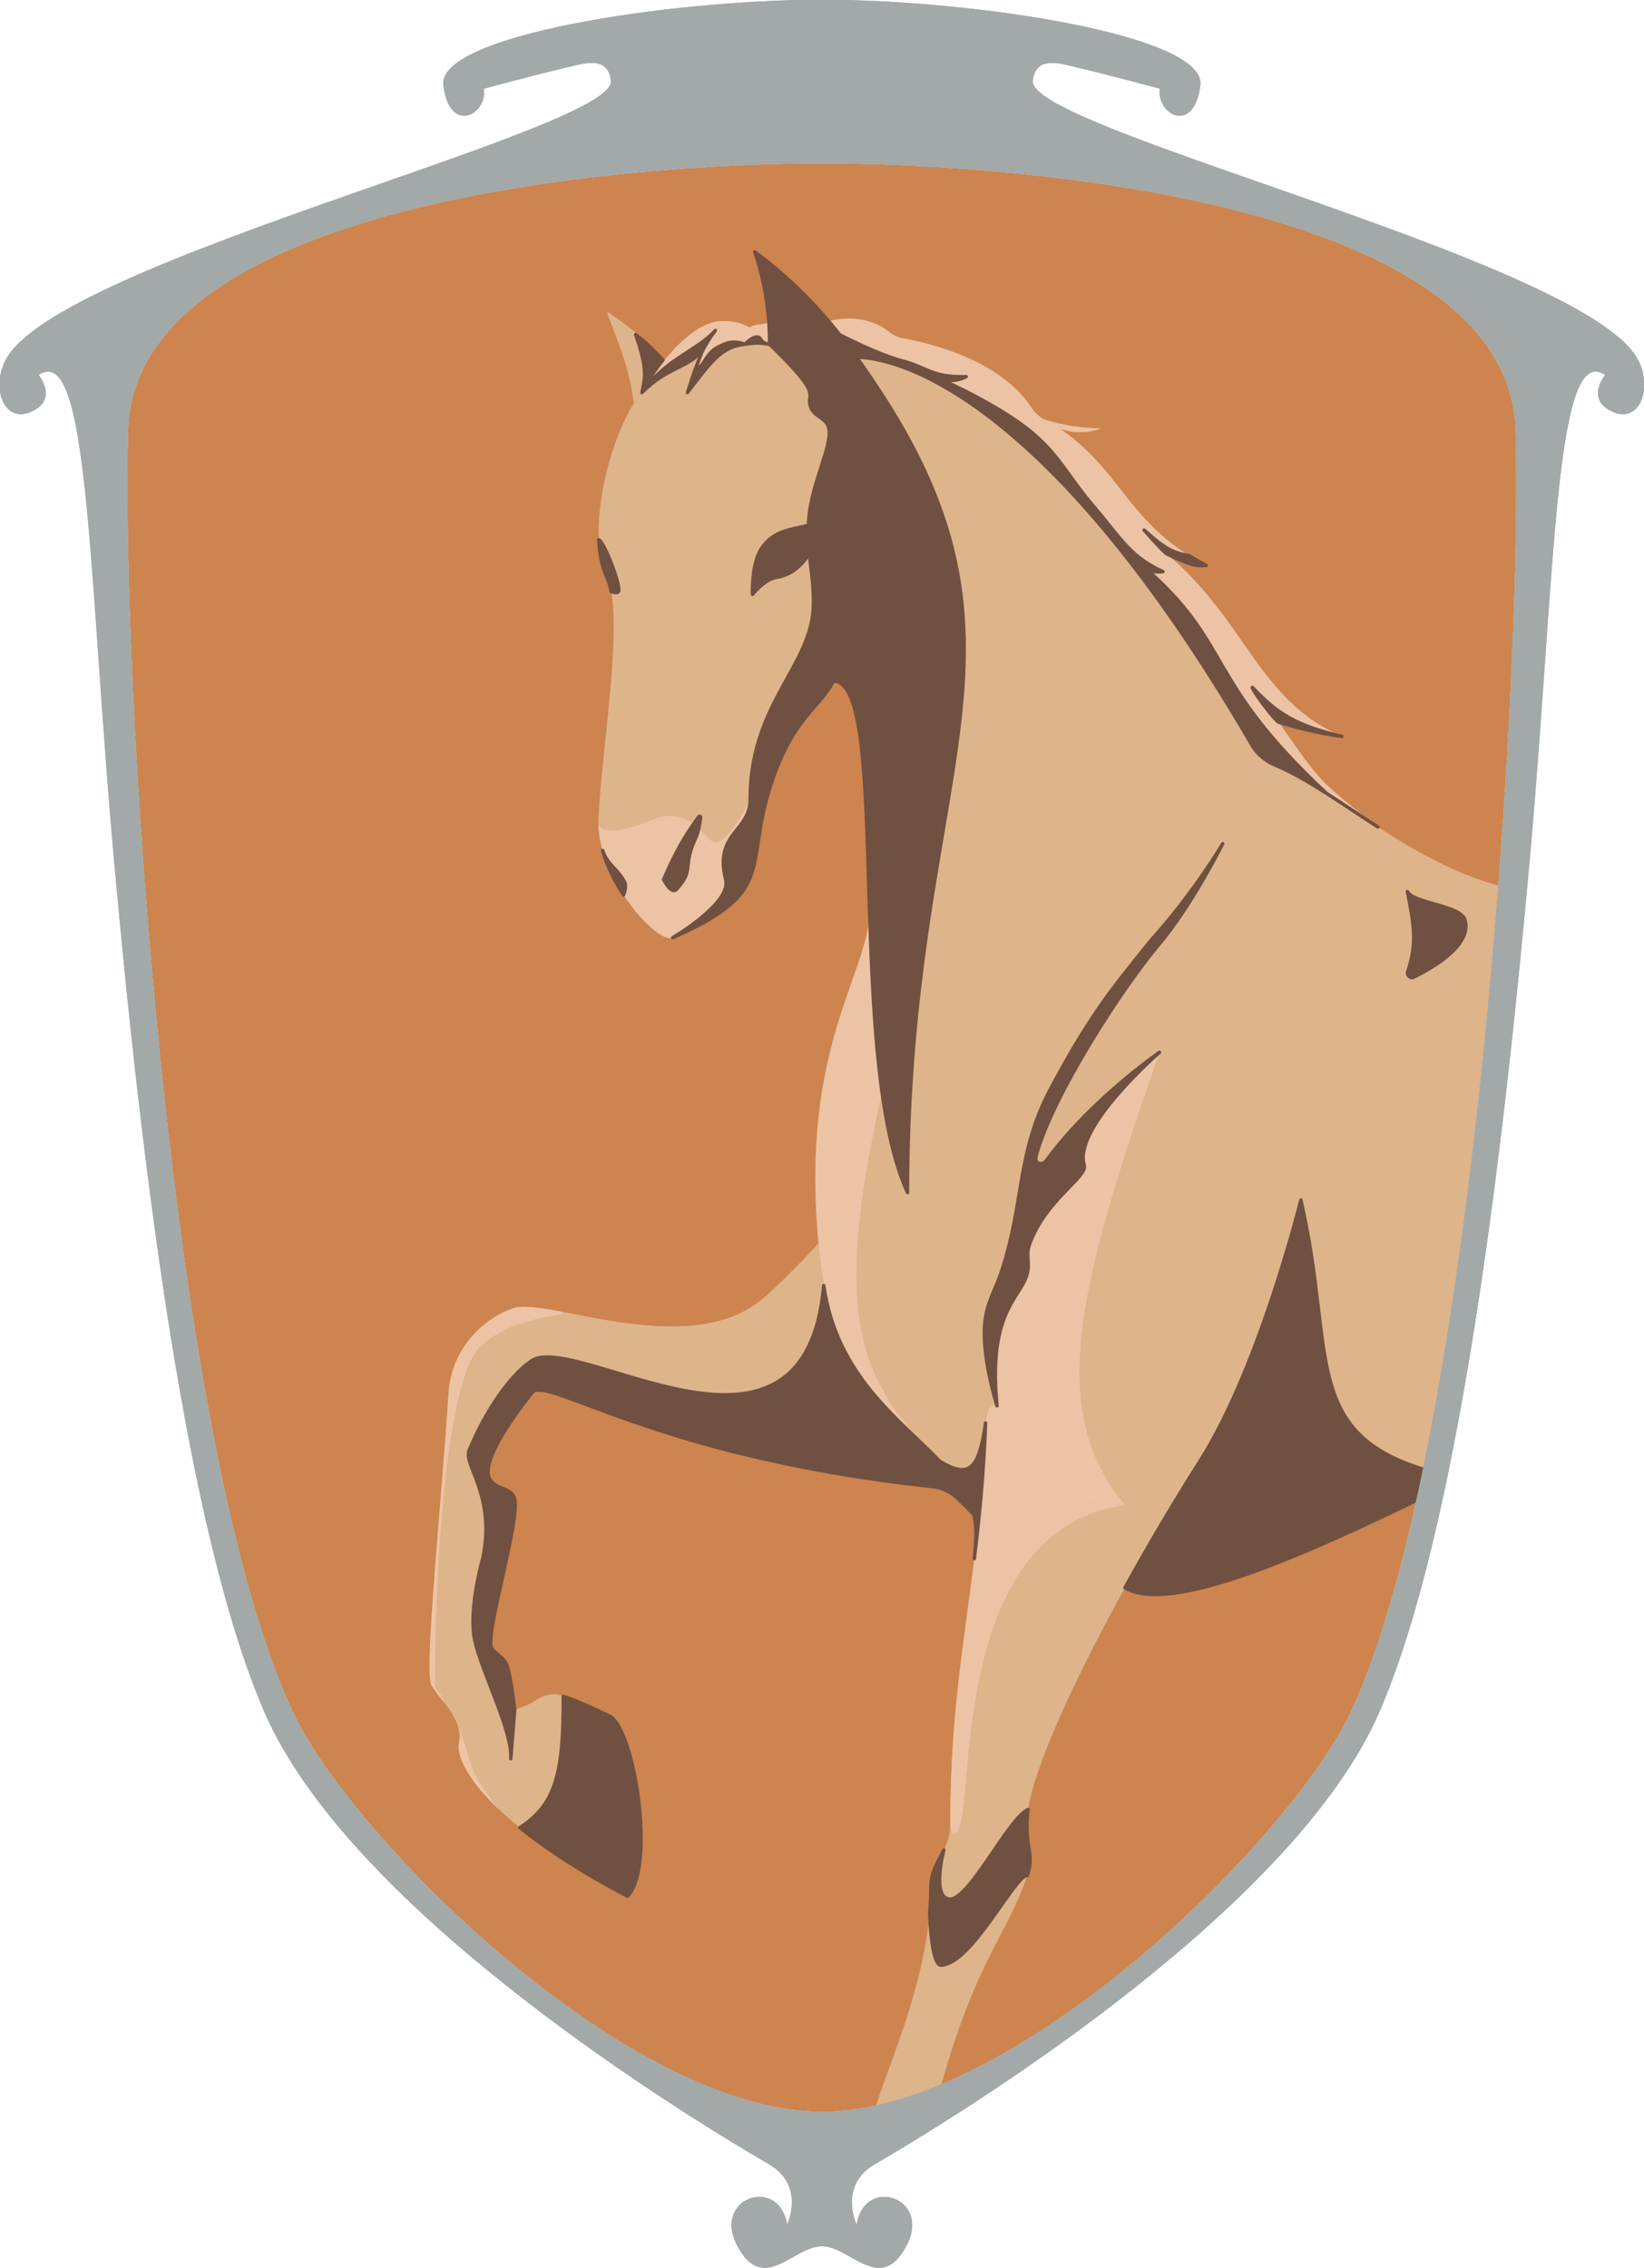 <svg width="1442" height="1989" viewBox="0 0 1442 1989" fill="none" xmlns="http://www.w3.org/2000/svg">
<g clip-path="url(#clip0_191_208)">
<path d="M256.882 1501.27C308.882 1611.77 549.883 1851.77 720.882 1851.77C891.882 1851.77 1132.88 1611.77 1184.88 1501.27C1295.5 1264.77 1335.88 574.267 1329.38 376.767C1322.88 179.267 899.882 143.267 720.882 143.267C541.883 143.267 118.882 179.267 112.382 376.767C105.882 574.267 144.706 1262.89 256.882 1501.27Z" fill="#CD844E"/>
<path fill-rule="evenodd" clip-rule="evenodd" d="M679.001 679.767C670.19 703.921 667.379 722.664 665.044 738.235C659.693 773.917 656.839 792.947 590.015 822.267C590.015 822.267 641.766 792.151 636.5 771.267C630.511 747.513 638.679 737.185 646.61 727.158C652.367 719.877 658 712.755 658 700.767C658 653.391 675.107 622.502 690.326 595.021C702.442 573.143 713.362 553.424 713.5 529.267C713.577 515.971 712.276 505.678 711.025 495.778C710.591 492.339 710.162 488.948 709.8 485.494C708.241 488.12 706.464 490.607 704.5 492.767C694.686 503.563 686.902 505.136 681.422 506.243C680.557 506.418 679.75 506.581 679.001 506.767C669.942 509.016 660 521.267 660 521.267C660 521.267 658.913 494.083 668 480.767C676.916 467.703 688.634 465.159 700.689 462.542C703.451 461.942 706.231 461.338 708.999 460.603C709.111 458.41 709.276 456.136 709.5 453.767C710.978 438.204 715.892 422.953 720.19 409.613C724.703 395.606 728.537 383.706 727 375.767C726.04 370.803 722.59 368.341 719.06 365.821C715.822 363.51 712.516 361.151 711 356.767C709.677 352.937 709.983 351.104 710.286 349.288C710.593 347.448 710.897 345.627 709.5 341.767C705.341 330.267 675 301.904 675 301.904C675.04 294.959 674.804 288.246 674.333 281.767C672.633 258.358 667.875 237.998 662 220.767C687.449 239.853 707.856 259.204 726.933 281.767C730.154 285.577 733.337 289.478 736.5 293.485C741.484 299.798 746.417 306.374 751.37 313.267C758.31 322.925 765.29 333.208 772.5 344.267C867.631 490.171 851.351 586.118 826.838 730.591C812.774 813.478 796 912.337 796 1045.77C770.625 990.403 765.685 890.657 762.73 799.267C762.475 791.392 762.235 783.579 761.998 775.861C759.025 679.023 756.515 597.267 731.145 597.267C726.686 605.595 721.173 611.963 715.083 618.999C704.012 631.789 691.032 646.785 679.001 679.767ZM548 773.767C549.93 777.627 546.944 784.767 546.944 784.767C539.22 772.982 532.454 759.47 528.546 745.767C531.168 753.21 534.988 757.309 538.894 761.5C542.073 764.911 545.308 768.383 548 773.767ZM536.084 518.767C535.2 514.038 534.023 509.991 532.5 506.767C528.074 497.395 525.806 485.867 525.214 473.267C530 475.267 545 513.767 542.5 518.767C541.5 520.767 536.084 518.767 536.084 518.767ZM582 771.267C592.697 746.735 599.831 734.21 612.841 716.23C613.437 715.405 614.697 715.89 614.561 716.899C613.923 721.641 612.582 729.854 610.5 734.267C604.844 746.258 604.102 753.131 603.503 758.683C602.777 765.401 602.26 770.186 593.5 779.767C588.827 784.878 582 771.267 582 771.267Z" fill="#DEB48B"/>
<path d="M563.001 344.267C574.993 332.275 585.353 327.079 594.457 322.514C602.813 318.323 610.11 314.664 616.637 306.767C619.382 301.369 622.794 295.923 627.5 289.767C610.5 308.267 584 314.508 563.001 344.267Z" fill="#DEB48B"/>
<path d="M603 344.267C624.764 315.642 633.066 304.192 653.5 301.904C653.5 301.904 644.246 297.707 635 301.904C627.347 305.379 618.087 318.529 611.502 329.267C606.471 337.471 603 344.267 603 344.267Z" fill="#DEB48B"/>
<path d="M667.051 297.267C664.551 292.767 657 297.767 653.5 301.904C661.794 300.485 666.336 300.604 673.058 301.602C671.243 301.153 668.589 300.035 667.051 297.267Z" fill="#DEB48B"/>
<path d="M606.25 334.241L606.25 334.242C605.252 337.36 604.188 340.681 603 344.267C603 344.267 606.471 337.471 611.502 329.267C611.487 329.258 611.473 329.248 611.459 329.239C609.983 328.256 609.059 327.641 611 320.767C608.728 326.281 609.036 325.555 606.886 332.257C606.677 332.909 606.465 333.57 606.25 334.241Z" fill="#DEB48B"/>
<path d="M563.001 344.267C563.001 344.267 570.96 330.43 582.961 315.767C573.217 305.156 565.145 297.631 555.9 290.234C565.882 319.28 566.272 329.827 563.001 344.267Z" fill="#DEB48B"/>
<path d="M1052.5 1281.27C1105.04 1198.65 1141 1052.27 1141 1052.27C1172.5 1187.77 1138.5 1260.27 1260.5 1291.77L1255.5 1309.27C1130.46 1370.7 1024 1414.77 986.718 1392.27C1007.49 1354.64 1030.17 1316.39 1052.5 1281.27Z" fill="#DEB48B"/>
<path d="M864.5 1247.77C858.624 1288.96 850.018 1296.97 824.154 1281.27C842.351 1300.25 850.863 1314.08 854.222 1328.27C856.966 1339.86 856.27 1351.69 854.607 1366.77C858.956 1331.39 862.746 1293.23 864.5 1247.77Z" fill="#DEB48B"/>
<path d="M901 1644.77C907.5 1625.27 899.36 1622.77 901 1593.77C901.123 1591.6 901.375 1589.26 901.751 1586.77C885 1593.77 850.5 1665.27 833.5 1665.27C816.5 1665.27 827.863 1622.27 827.863 1622.27C822.915 1632.55 816.5 1641.23 816.5 1655.27C816.5 1662.55 816.142 1669.9 815.485 1677.27C815.485 1677.27 816.501 1723.6 825.5 1723.27C852.5 1722.27 890.5 1643.77 901 1644.77Z" fill="#DEB48B"/>
<path d="M874.5 1232.77C865.222 1137.66 904.155 1137.26 901.832 1106.94C901.443 1101.86 901.075 1096.64 902.769 1091.83C916.713 1052.28 954.198 1032.14 951 1021.77C940.824 988.767 1017 922.767 1017 922.767C1017 922.767 957.295 963.789 918.053 1017.28C914.035 1022.76 906.998 1020.49 908.739 1013.92C922.798 960.879 985.293 865.068 1016.5 828.267C1045.33 794.267 1072.5 739.767 1072.5 739.767C1072.5 739.767 1047.93 781.96 1008.5 825.767C977.947 864.116 958.5 885.767 922 953.767C891.338 1010.89 898.792 1053.19 878.5 1114.77C873.32 1130.49 867.387 1138.47 864.5 1154.77C859.145 1185.01 874.5 1232.77 874.5 1232.77Z" fill="#DEB48B"/>
<path d="M1234.5 781.767C1239.9 810.138 1243.38 826.191 1234.8 851.885C1233.67 855.239 1236.91 858.402 1240.09 856.847C1256.77 848.686 1291.38 828.786 1285 806.767C1281.21 793.68 1239.5 792.267 1234.5 781.767Z" fill="#DEB48B"/>
<path d="M751.37 313.267C785.049 313.267 917.923 343.453 1098.23 653.65C1102.86 661.625 1110.5 667.59 1118.99 671.174C1133.26 677.19 1148.03 685.828 1163.5 695.689C1055.5 595.267 1082 565.267 1003.5 497.267C1010.49 501.479 1014.02 501.944 1020 501.267C991 487.767 985 474.267 957 441.267C937.486 418.269 930.05 401.064 907.5 381.267C879.394 356.592 826.5 333.267 826.5 333.267C836.5 334.267 841.5 333.267 847.5 330.267C818 331.267 812.519 321.972 792.5 316.767C769.578 310.807 736.5 293.485 736.5 293.485C741.484 299.798 746.417 306.374 751.37 313.267Z" fill="#DEB48B"/>
<path d="M1121.5 633.267C1136.81 638.319 1161 643.767 1177 645.767C1136.63 636.124 1120.45 625.964 1098.5 602.767C1097.93 605.033 1117.87 631.509 1121.5 633.267Z" fill="#DEB48B"/>
<path d="M1023 485.494C1044.62 496.106 1050.12 496.563 1058 495.778C1052.62 492.995 1047.64 490.146 1043 487.239C1026.86 484.742 1018.41 478.075 1003.5 464.767C1003.5 464.767 1017.5 480.909 1023 485.494Z" fill="#DEB48B"/>
<path d="M929.5 375.767C944.601 381.54 959 378.267 965.5 375.767C949.977 378.512 944.5 379.767 927 374.267L929.5 375.767Z" fill="#DEB48B"/>
<path d="M824.154 1281.27C788.349 1243.91 734.202 1206.8 722.5 1127.27C720.608 1114.4 719.121 1102.08 717.995 1090.27C717.995 1090.27 694.606 1115.89 671.501 1136.77C606.541 1195.46 480 1136.77 450 1147.27L467 1220.77C478.786 1205.76 577.864 1278.1 816.813 1303.43C825.321 1304.33 833.489 1307.77 839.706 1313.65C847.258 1320.78 854.222 1328.27 854.222 1328.27C850.863 1314.08 842.351 1300.25 824.154 1281.27Z" fill="#DEB48B"/>
<path fill-rule="evenodd" clip-rule="evenodd" d="M826.838 730.591C812.774 813.478 796 912.337 796 1045.77C770.625 990.403 765.685 890.657 762.73 799.267C762.045 854.014 701.573 917.956 717.995 1090.27C719.121 1102.08 720.608 1114.4 722.5 1127.27C734.202 1206.8 788.349 1243.91 824.154 1281.27C850.018 1296.97 858.624 1288.96 864.5 1247.77C862.746 1293.23 858.956 1331.39 854.607 1366.77C845.325 1442.28 833.5 1505.13 833.5 1599.27C833.5 1608.72 830.971 1615.81 827.863 1622.27C827.863 1622.27 816.5 1665.27 833.5 1665.27C850.5 1665.27 885 1593.77 901.751 1586.77C907.559 1548.22 942.903 1471.64 986.718 1392.27C1007.49 1354.64 1030.17 1316.39 1052.5 1281.27C1105.04 1198.65 1141 1052.27 1141 1052.27C1172.5 1187.77 1138.5 1260.27 1260.5 1291.77L1332.5 780.767C1285.71 771.948 1245.05 748.728 1208.5 725.159C1192.79 715.029 1177.84 704.833 1163.5 695.689C1148.03 685.828 1133.26 677.19 1118.99 671.174C1110.5 667.59 1102.86 661.625 1098.23 653.65C917.923 343.453 785.049 313.267 751.37 313.267C758.31 322.925 765.29 333.208 772.5 344.267C867.631 490.171 851.351 586.118 826.838 730.591ZM902.769 1091.83C901.075 1096.64 901.443 1101.86 901.832 1106.94C904.155 1137.26 865.222 1137.66 874.5 1232.77C874.5 1232.77 859.145 1185.01 864.5 1154.77C867.387 1138.47 873.32 1130.49 878.5 1114.77C898.792 1053.19 891.338 1010.89 922 953.767C958.5 885.767 977.947 864.116 1008.5 825.767C1047.93 781.96 1072.5 739.767 1072.5 739.767C1072.5 739.767 1045.33 794.267 1016.5 828.267C985.293 865.068 922.798 960.879 908.739 1013.92C906.998 1020.49 914.035 1022.76 918.053 1017.28C957.295 963.789 1017 922.767 1017 922.767C1017 922.767 940.824 988.767 951 1021.77C954.198 1032.14 916.713 1052.28 902.769 1091.83ZM1240.09 856.847C1236.91 858.402 1233.67 855.239 1234.8 851.885C1243.38 826.191 1239.9 810.138 1234.5 781.767C1239.5 792.267 1281.21 793.68 1285 806.767C1291.38 828.786 1256.77 848.686 1240.09 856.847Z" fill="#DEB48B"/>
<path fill-rule="evenodd" clip-rule="evenodd" d="M660 521.267C660 521.267 658.913 494.083 668 480.767C676.916 467.703 688.634 465.159 700.689 462.542C703.451 461.942 706.231 461.338 708.999 460.603C709.111 458.41 709.276 456.136 709.5 453.767C710.978 438.204 715.892 422.953 720.19 409.613C724.703 395.606 728.537 383.706 727 375.767C726.04 370.803 722.59 368.341 719.06 365.821C715.822 363.51 712.516 361.151 711 356.767C709.677 352.937 709.983 351.104 710.286 349.288C710.593 347.448 710.897 345.627 709.5 341.767C705.341 330.267 675 301.904 675 301.904C675 301.904 674.193 301.884 673.058 301.602C666.336 300.604 661.794 300.485 653.5 301.904C633.066 304.192 624.764 315.642 603 344.267C604.188 340.681 605.252 337.36 606.25 334.242L606.25 334.241C606.465 333.57 606.677 332.909 606.886 332.257C609.036 325.555 608.728 326.281 611 320.767C611.867 318.664 614.992 310.098 616.005 308.033C616.212 307.611 616.422 307.189 616.637 306.767C610.11 314.664 602.813 318.323 594.457 322.514C585.353 327.079 574.993 332.275 563.001 344.267C560.64 346.868 558.259 350.068 555.9 353.767C538.996 380.28 523.295 432.413 525.214 473.267C530 475.267 545 513.767 542.5 518.767C541.5 520.767 536.084 518.767 536.084 518.767C544.775 565.284 525 677.789 525 722.267C525 729.969 526.302 737.899 528.546 745.767C531.168 753.21 534.988 757.309 538.894 761.5C542.073 764.911 545.308 768.383 548 773.767C549.93 777.627 546.944 784.767 546.944 784.767C562.68 808.776 582.391 825.612 590.015 822.267C590.015 822.267 641.766 792.151 636.5 771.267C630.511 747.513 638.679 737.185 646.61 727.158C652.367 719.877 658 712.755 658 700.767C658 653.391 675.107 622.502 690.326 595.021C702.442 573.143 713.362 553.424 713.5 529.267C713.577 515.971 712.276 505.678 711.025 495.778C710.591 492.339 710.162 488.948 709.8 485.494C708.241 488.12 706.464 490.607 704.5 492.767C694.686 503.563 686.902 505.136 681.422 506.243C680.557 506.418 679.75 506.581 679.001 506.767C669.942 509.016 660 521.267 660 521.267ZM582 771.267C592.697 746.735 599.831 734.21 612.841 716.23C613.437 715.405 614.697 715.89 614.561 716.899C613.923 721.641 612.582 729.854 610.5 734.267C604.844 746.258 604.102 753.131 603.503 758.683C602.777 765.401 602.26 770.186 593.5 779.767C588.827 784.878 582 771.267 582 771.267Z" fill="#DEB48B"/>
<path d="M790.992 296.421C786.815 295.638 782.976 293.52 779.647 290.879C760.204 275.452 735.257 279.106 726.933 281.767C730.154 285.577 733.337 289.478 736.5 293.485C736.5 293.485 769.578 310.807 792.5 316.767C812.519 321.972 818 331.267 847.5 330.267C841.5 333.267 836.5 334.267 826.5 333.267C826.5 333.267 879.394 356.592 907.5 381.267C930.05 401.064 937.486 418.269 957 441.267C985 474.267 991 487.767 1020 501.267C1014.02 501.944 1010.49 501.479 1003.5 497.267C1082 565.267 1055.5 595.267 1163.5 695.689C1177.84 704.833 1192.79 715.029 1208.5 725.159C1156.5 684.267 1159.49 687.424 1121.5 633.267C1117.87 631.509 1097.93 605.033 1098.5 602.767C1120.45 625.964 1136.63 636.124 1177 645.767C1103.5 614.267 1092.94 543.801 1023 485.494C1017.5 480.909 1003.5 464.767 1003.5 464.767C1018.41 478.075 1026.86 484.742 1043 487.239C988.256 452.969 980.662 410.796 929.5 375.767L927 374.267C944.5 379.767 949.977 378.512 965.5 375.767C946.417 375.022 934.66 373.293 918.764 368.77C912.603 367.017 907.76 362.209 904.277 356.834C894.311 341.457 865.568 310.41 790.992 296.421Z" fill="#DEB48B"/>
<path d="M653.5 301.904C657 297.767 664.551 292.767 667.051 297.267C668.589 300.035 671.243 301.153 673.058 301.602C673.685 301.696 674.331 301.796 675 301.904C675.04 294.959 674.804 288.246 674.333 281.767C673.364 283.793 670.414 284.109 667.051 284.468C663.775 284.818 660.108 285.21 657.5 287.267C657.5 287.267 647.93 280.411 631 281.767C613.564 283.164 595.91 299.946 582.961 315.767C570.96 330.43 563.001 344.267 563.001 344.267C584 314.508 610.5 308.267 627.5 289.767C622.794 295.923 619.382 301.369 616.637 306.767C616.422 307.189 616.212 307.611 616.005 308.033C614.992 310.098 611.867 318.664 611 320.767C609.059 327.641 609.983 328.256 611.459 329.239L611.502 329.267C618.087 318.529 627.347 305.379 635 301.904C644.246 297.707 653.5 301.904 653.5 301.904Z" fill="#DEB48B"/>
<path d="M555.9 353.767C558.259 350.068 560.64 346.868 563.001 344.267C566.272 329.827 565.882 319.28 555.9 290.234C549.548 285.151 542.641 280.129 534.256 274.208C533.443 273.634 532.385 274.476 532.753 275.401C546.699 310.38 552.832 329.113 555.9 353.767Z" fill="#DEB48B"/>
<path d="M767.5 1864.27C781.5 1867.77 817.041 1859.86 823 1837.77C851.963 1730.41 878.305 1702.1 896 1658.33C897.754 1653.99 899.423 1649.5 901 1644.77C890.5 1643.77 852.5 1722.27 825.5 1723.27C816.501 1723.6 815.485 1677.27 815.485 1677.27C807.434 1767.61 754.557 1861.03 767.5 1864.27Z" fill="#DEB48B"/>
<path fill-rule="evenodd" clip-rule="evenodd" d="M679.001 679.767C670.19 703.921 667.379 722.664 665.044 738.235C659.693 773.917 656.839 792.947 590.015 822.267C590.015 822.267 641.766 792.151 636.5 771.267C630.511 747.513 638.679 737.185 646.61 727.158C652.367 719.877 658 712.755 658 700.767C658 653.391 675.107 622.502 690.326 595.021C702.442 573.143 713.362 553.424 713.5 529.267C713.577 515.971 712.276 505.678 711.025 495.778C710.591 492.339 710.162 488.948 709.8 485.494C708.241 488.12 706.464 490.607 704.5 492.767C694.686 503.563 686.902 505.136 681.422 506.243C680.557 506.418 679.75 506.581 679.001 506.767C669.942 509.016 660 521.267 660 521.267C660 521.267 658.913 494.083 668 480.767C676.916 467.703 688.634 465.159 700.689 462.542C703.451 461.942 706.231 461.338 708.999 460.603C709.111 458.41 709.276 456.136 709.5 453.767C710.978 438.204 715.892 422.953 720.19 409.613C724.703 395.606 728.537 383.706 727 375.767C726.04 370.803 722.59 368.341 719.06 365.821C715.822 363.51 712.516 361.151 711 356.767C709.677 352.937 709.983 351.104 710.286 349.288C710.593 347.448 710.897 345.627 709.5 341.767C705.341 330.267 675 301.904 675 301.904C675.04 294.959 674.804 288.246 674.333 281.767C672.633 258.358 667.875 237.998 662 220.767C687.449 239.853 707.856 259.204 726.933 281.767C730.154 285.577 733.337 289.478 736.5 293.485C741.484 299.798 746.417 306.374 751.37 313.267C758.31 322.925 765.29 333.208 772.5 344.267C867.631 490.171 851.351 586.118 826.838 730.591C812.774 813.478 796 912.337 796 1045.77C785.473 1022.8 778.462 992.189 773.652 957.707C773.469 956.399 773.29 955.086 773.114 953.767C766.738 906.048 764.412 851.303 762.73 799.267C762.475 791.392 762.235 783.579 761.998 775.861C759.025 679.023 756.515 597.267 731.145 597.267C726.686 605.595 721.173 611.963 715.083 618.999C704.012 631.789 691.032 646.785 679.001 679.767ZM548 773.767C549.93 777.627 546.944 784.767 546.944 784.767C539.22 772.982 532.454 759.47 528.546 745.767C531.168 753.21 534.988 757.309 538.894 761.5C542.073 764.911 545.308 768.383 548 773.767ZM536.084 518.767C535.2 514.038 534.023 509.991 532.5 506.767C528.074 497.395 525.806 485.867 525.214 473.267C530 475.267 545 513.767 542.5 518.767C541.5 520.767 536.084 518.767 536.084 518.767ZM582 771.267C592.697 746.735 599.831 734.21 612.841 716.23C613.437 715.405 614.697 715.89 614.561 716.899C613.923 721.641 612.582 729.854 610.5 734.267C604.844 746.258 604.102 753.131 603.503 758.683C602.777 765.401 602.26 770.186 593.5 779.767C588.827 784.878 582 771.267 582 771.267Z" fill="#ECC3A5"/>
<path d="M563.001 344.267C574.993 332.275 585.353 327.079 594.457 322.514C602.813 318.323 610.11 314.664 616.637 306.767C619.382 301.369 622.794 295.923 627.5 289.767C610.5 308.267 584 314.508 563.001 344.267Z" fill="#ECC3A5"/>
<path d="M603 344.267C624.764 315.642 633.066 304.192 653.5 301.904C653.5 301.904 644.246 297.707 635 301.904C627.347 305.379 618.087 318.529 611.502 329.267C606.471 337.471 603 344.267 603 344.267Z" fill="#ECC3A5"/>
<path d="M667.051 297.267C664.551 292.767 657 297.767 653.5 301.904C661.794 300.485 666.336 300.604 673.058 301.602C671.243 301.153 668.589 300.035 667.051 297.267Z" fill="#ECC3A5"/>
<path d="M606.25 334.241L606.25 334.242C605.252 337.36 604.188 340.681 603 344.267C603 344.267 606.471 337.471 611.502 329.267C611.487 329.258 611.473 329.248 611.459 329.239C609.983 328.256 609.059 327.641 611 320.767C608.728 326.281 609.036 325.555 606.886 332.257C606.677 332.909 606.465 333.57 606.25 334.241Z" fill="#ECC3A5"/>
<path d="M563.001 344.267C563.001 344.267 570.96 330.43 582.961 315.767C573.217 305.156 565.145 297.631 555.9 290.234C565.882 319.28 566.272 329.827 563.001 344.267Z" fill="#ECC3A5"/>
<path d="M1052.5 1281.27C1105.04 1198.65 1141 1052.27 1141 1052.27C1172.5 1187.77 1138.5 1260.27 1260.5 1291.77L1255.5 1309.27C1130.46 1370.7 1024 1414.77 986.718 1392.27C1007.49 1354.64 1030.17 1316.39 1052.5 1281.27Z" fill="#ECC3A5"/>
<path d="M864.5 1247.77C858.624 1288.96 850.018 1296.97 824.154 1281.27C842.351 1300.25 850.863 1314.08 854.222 1328.27C856.966 1339.86 856.27 1351.69 854.607 1366.77C856.685 1349.86 858.636 1332.32 860.298 1313.65C862.113 1293.25 863.584 1271.5 864.5 1247.77Z" fill="#ECC3A5"/>
<path d="M901 1644.77C907.5 1625.27 899.36 1622.77 901 1593.77C901.123 1591.6 901.375 1589.26 901.751 1586.77C888.919 1592.13 865.672 1635.34 847.855 1655.27C842.413 1661.35 837.478 1665.27 833.5 1665.27C816.5 1665.27 827.863 1622.27 827.863 1622.27C822.915 1632.55 816.5 1641.23 816.5 1655.27C816.5 1662.55 816.142 1669.9 815.485 1677.27C815.485 1677.27 816.501 1723.6 825.5 1723.27C841.837 1722.66 862.201 1693.68 878.064 1671.11C888.418 1656.38 896.854 1644.37 901 1644.77Z" fill="#ECC3A5"/>
<path d="M874.5 1232.77C865.222 1137.66 904.155 1137.26 901.832 1106.94C901.443 1101.86 901.075 1096.64 902.769 1091.83C916.713 1052.28 954.198 1032.14 951 1021.77C940.824 988.767 1017 922.767 1017 922.767C1017 922.767 957.295 963.789 918.053 1017.28C914.035 1022.76 906.998 1020.49 908.739 1013.92C922.798 960.879 985.293 865.068 1016.5 828.267C1045.33 794.267 1072.5 739.767 1072.5 739.767C1072.5 739.767 1047.93 781.96 1008.5 825.767C977.947 864.116 958.5 885.767 922 953.767C891.338 1010.89 898.792 1053.19 878.5 1114.77C873.32 1130.49 867.387 1138.47 864.5 1154.77C859.145 1185.01 874.5 1232.77 874.5 1232.77Z" fill="#ECC3A5"/>
<path d="M1234.5 781.767C1239.9 810.138 1243.38 826.191 1234.8 851.885C1233.67 855.239 1236.91 858.402 1240.09 856.847C1256.77 848.686 1291.38 828.786 1285 806.767C1281.21 793.68 1239.5 792.267 1234.5 781.767Z" fill="#ECC3A5"/>
<path d="M751.37 313.267C785.049 313.267 917.923 343.453 1098.23 653.65C1102.86 661.625 1110.5 667.59 1118.99 671.174C1133.26 677.19 1148.03 685.828 1163.5 695.689C1055.5 595.267 1082 565.267 1003.5 497.267C1010.49 501.479 1014.02 501.944 1020 501.267C991 487.767 985 474.267 957 441.267C937.486 418.269 930.05 401.064 907.5 381.267C879.394 356.592 826.5 333.267 826.5 333.267C836.5 334.267 841.5 333.267 847.5 330.267C818 331.267 812.519 321.972 792.5 316.767C769.578 310.807 736.5 293.485 736.5 293.485C741.484 299.798 746.417 306.374 751.37 313.267Z" fill="#ECC3A5"/>
<path d="M1121.5 633.267C1136.81 638.319 1161 643.767 1177 645.767C1136.63 636.124 1120.45 625.964 1098.5 602.767C1097.93 605.033 1117.87 631.509 1121.5 633.267Z" fill="#ECC3A5"/>
<path d="M1023 485.494C1044.62 496.106 1050.12 496.563 1058 495.778C1052.62 492.995 1047.64 490.146 1043 487.239C1026.86 484.742 1018.41 478.075 1003.5 464.767C1003.5 464.767 1017.5 480.909 1023 485.494Z" fill="#ECC3A5"/>
<path d="M929.5 375.767C944.601 381.54 959 378.267 965.5 375.767C949.977 378.512 944.5 379.767 927 374.267L929.5 375.767Z" fill="#ECC3A5"/>
<path d="M790.992 296.421C786.815 295.638 782.976 293.52 779.647 290.879C760.204 275.452 735.257 279.106 726.933 281.767C730.154 285.577 733.337 289.478 736.5 293.485C736.5 293.485 769.578 310.807 792.5 316.767C812.519 321.972 818 331.267 847.5 330.267C841.5 333.267 836.5 334.267 826.5 333.267C826.5 333.267 879.394 356.592 907.5 381.267C930.05 401.064 937.486 418.269 957 441.267C985 474.267 991 487.767 1020 501.267C1014.02 501.944 1010.49 501.479 1003.5 497.267C1082 565.267 1055.5 595.267 1163.5 695.689C1177.84 704.833 1192.79 715.029 1208.5 725.159C1156.5 684.267 1159.49 687.424 1121.5 633.267C1117.87 631.509 1097.93 605.033 1098.5 602.767C1120.45 625.964 1136.63 636.124 1177 645.767C1103.5 614.267 1092.94 543.801 1023 485.494C1017.5 480.909 1003.5 464.767 1003.5 464.767C1018.41 478.075 1026.86 484.742 1043 487.239C988.256 452.969 980.662 410.796 929.5 375.767L927 374.267C944.5 379.767 949.977 378.512 965.5 375.767C946.417 375.022 934.66 373.293 918.764 368.77C912.603 367.017 907.76 362.209 904.277 356.834C894.311 341.457 865.568 310.41 790.992 296.421Z" fill="#ECC3A5"/>
<path d="M653.5 301.904C657 297.767 664.551 292.767 667.051 297.267C668.589 300.035 671.243 301.153 673.058 301.602C673.685 301.696 674.331 301.796 675 301.904C675.04 294.959 674.804 288.246 674.333 281.767C673.364 283.793 670.414 284.109 667.051 284.468C663.775 284.818 660.108 285.21 657.5 287.267C657.5 287.267 647.93 280.411 631 281.767C613.564 283.164 595.91 299.946 582.961 315.767C570.96 330.43 563.001 344.267 563.001 344.267C584 314.508 610.5 308.267 627.5 289.767C622.794 295.923 619.382 301.369 616.637 306.767C616.422 307.189 616.212 307.611 616.005 308.033C614.992 310.098 611.867 318.664 611 320.767C609.059 327.641 609.983 328.256 611.459 329.239L611.502 329.267C618.087 318.529 627.347 305.379 635 301.904C644.246 297.707 653.5 301.904 653.5 301.904Z" fill="#ECC3A5"/>
<path fill-rule="evenodd" clip-rule="evenodd" d="M590.015 822.267C590.015 822.267 641.766 792.151 636.5 771.267C630.511 747.513 638.679 737.185 646.61 727.158C652.367 719.877 658 712.755 658 700.767C658 700.767 637.313 743.724 625.5 738.235C617.102 734.333 603.503 705.767 572.5 718.767C527.078 737.814 525 722.267 525 722.267C525 729.969 526.302 737.899 528.546 745.767C531.168 753.21 534.988 757.309 538.894 761.5C542.073 764.911 545.308 768.383 548 773.767C549.93 777.627 546.944 784.767 546.944 784.767C562.68 808.776 582.391 825.612 590.015 822.267ZM582 771.267C592.697 746.735 599.831 734.21 612.841 716.23C613.437 715.405 614.697 715.89 614.561 716.899C613.923 721.641 612.582 729.854 610.5 734.267C604.844 746.258 604.102 753.131 603.503 758.683C602.777 765.401 602.26 770.186 593.5 779.767C588.827 784.878 582 771.267 582 771.267Z" fill="#ECC3A5"/>
<path d="M902.769 1091.83C901.075 1096.64 901.443 1101.86 901.832 1106.94C904.155 1137.26 865.222 1137.66 874.5 1232.77C868.755 1232.41 866.26 1234.67 864.5 1247.77C863.584 1271.5 862.113 1293.25 860.298 1313.65C860.298 1313.65 937.348 1317.38 986.718 1319.77C919.124 1237.91 942.844 1135.24 1017 922.767C1017 922.767 940.824 988.767 951 1021.77C954.198 1032.14 916.713 1052.28 902.769 1091.83Z" fill="#ECC3A5"/>
<path d="M854.607 1366.77C845.325 1442.28 833.5 1505.13 833.5 1599.27C833.5 1599.27 833.009 1607.27 837.5 1607.27C858.5 1607.27 824.154 1342.27 986.718 1319.77C937.348 1317.38 860.298 1313.65 860.298 1313.65C858.636 1332.32 856.685 1349.86 854.607 1366.77Z" fill="#ECC3A5"/>
<path d="M762.73 799.267C762.045 854.014 701.573 917.956 717.995 1090.27C719.121 1102.08 720.608 1114.4 722.5 1127.27C733.426 1201.53 781.36 1238.81 816.813 1273.83C752.029 1206.14 730.438 1151.05 773.652 957.707C773.469 956.399 773.29 955.086 773.114 953.767C766.738 906.048 764.412 851.303 762.73 799.267Z" fill="#ECC3A5"/>
<path fill-rule="evenodd" clip-rule="evenodd" d="M679.001 679.767C670.19 703.921 667.379 722.664 665.044 738.235C659.693 773.917 656.839 792.947 590.016 822.267C590.016 822.267 641.767 792.151 636.501 771.267C630.511 747.513 638.679 737.185 646.61 727.158C652.368 719.877 658.001 712.755 658.001 700.767C658.001 653.391 675.107 622.502 690.326 595.021C702.443 573.143 713.363 553.424 713.501 529.267C713.577 515.971 712.276 505.678 711.026 495.778C710.591 492.339 710.163 488.948 709.8 485.494C708.242 488.12 706.464 490.607 704.501 492.767C694.686 503.563 686.903 505.136 681.423 506.243C680.558 506.418 679.75 506.581 679.001 506.767C669.942 509.016 660.001 521.267 660.001 521.267C660.001 521.267 658.913 494.083 668.001 480.767C676.917 467.703 688.634 465.159 700.689 462.542C703.451 461.942 706.232 461.338 709 460.603C709.112 458.41 709.276 456.136 709.501 453.767C710.978 438.204 715.892 422.953 720.19 409.613C724.703 395.606 728.537 383.706 727.001 375.767C726.04 370.803 722.59 368.341 719.06 365.821C715.822 363.51 712.516 361.151 711.001 356.767C709.677 352.937 709.983 351.104 710.286 349.288C710.593 347.448 710.897 345.627 709.501 341.767C705.341 330.267 675.001 301.904 675.001 301.904C675.04 294.959 674.804 288.246 674.333 281.767C672.633 258.358 667.875 237.998 662.001 220.767C687.449 239.853 707.857 259.204 726.933 281.767C730.154 285.577 733.337 289.478 736.501 293.485C741.484 299.798 746.417 306.374 751.371 313.267C758.311 322.925 765.29 333.208 772.501 344.267C867.631 490.171 851.351 586.118 826.838 730.591C812.775 813.478 796.001 912.337 796.001 1045.77C770.626 990.403 765.685 890.657 762.73 799.267C762.475 791.392 762.236 783.579 761.999 775.861C759.026 679.023 756.516 597.267 731.145 597.267C726.686 605.595 721.174 611.963 715.084 618.999C704.012 631.789 691.032 646.785 679.001 679.767ZM548.001 773.767C549.931 777.627 546.944 784.767 546.944 784.767C539.22 772.982 532.455 759.47 528.546 745.767C531.168 753.21 534.989 757.309 538.895 761.5C542.073 764.911 545.309 768.383 548.001 773.767ZM536.084 518.767C535.201 514.038 534.023 509.991 532.5 506.767C528.075 497.395 525.807 485.867 525.215 473.267C530.001 475.267 545.001 513.767 542.501 518.767C541.501 520.767 536.084 518.767 536.084 518.767ZM582.001 771.267C592.697 746.735 599.831 734.21 612.841 716.23C613.438 715.405 614.697 715.89 614.561 716.899C613.923 721.641 612.582 729.854 610.501 734.267C604.845 746.258 604.102 753.131 603.503 758.683C602.778 765.401 602.261 770.186 593.501 779.767C588.828 784.878 582.001 771.267 582.001 771.267Z" fill="#705041"/>
<path d="M563.001 344.267C574.993 332.275 585.354 327.079 594.457 322.514C602.814 318.323 610.111 314.664 616.637 306.767C619.383 301.369 622.794 295.923 627.501 289.767C610.501 308.267 584.001 314.508 563.001 344.267Z" fill="#705041"/>
<path d="M603.001 344.267C624.764 315.642 633.067 304.192 653.501 301.904C653.501 301.904 644.246 297.707 635.001 301.904C627.348 305.379 624.086 306.529 617.501 317.267C612.47 325.471 603.001 344.267 603.001 344.267Z" fill="#705041"/>
<path d="M667.051 297.267C664.551 292.767 657.001 297.767 653.501 301.904C661.794 300.485 666.336 300.604 673.058 301.602C671.243 301.153 668.589 300.035 667.051 297.267Z" fill="#705041"/>
<path d="M606.251 334.241C605.252 337.359 604.189 340.68 603.001 344.267C603.001 344.267 612.47 325.471 617.501 317.267C616.288 319.267 609.041 327.706 611.001 320.767C608.728 326.281 609.037 325.555 606.886 332.257C606.677 332.909 606.465 333.57 606.251 334.241Z" fill="#705041"/>
<path d="M563.001 344.267C563.001 344.267 569.5 330.43 581.501 315.767C571.756 305.156 566.745 300.664 557.501 293.267C567.482 322.312 566.272 329.827 563.001 344.267Z" fill="#705041"/>
<path d="M1052.5 1281.27C1105.04 1198.65 1141 1052.27 1141 1052.27C1172.5 1187.77 1138.5 1260.27 1260.5 1291.77L1255.5 1309.27C1130.46 1370.7 1024 1414.77 986.718 1392.27C1007.49 1354.64 1030.17 1316.39 1052.5 1281.27Z" fill="#705041"/>
<path d="M864.501 1247.77C858.624 1288.96 850.018 1296.97 824.155 1281.27C842.352 1300.25 850.863 1314.08 854.222 1328.27C856.967 1339.86 856.271 1351.69 854.607 1366.77C858.956 1331.39 862.746 1293.23 864.501 1247.77Z" fill="#705041"/>
<path d="M901.001 1644.77C907.501 1625.27 899.36 1622.77 901.001 1593.77C901.123 1591.6 901.376 1589.26 901.752 1586.77C885.001 1593.77 850.501 1665.27 833.501 1665.27C816.501 1665.27 827.864 1622.27 827.864 1622.27C822.915 1632.55 816.501 1641.23 816.501 1655.27C816.501 1662.55 816.142 1669.9 815.486 1677.27C815.486 1677.27 816.502 1723.6 825.501 1723.27C852.501 1722.27 890.501 1643.77 901.001 1644.77Z" fill="#705041"/>
<path d="M874.501 1232.77C865.222 1137.66 904.155 1137.26 901.833 1106.94C901.443 1101.86 901.075 1096.64 902.77 1091.83C916.713 1052.28 954.198 1032.14 951.001 1021.77C940.824 988.767 1017 922.767 1017 922.767C1017 922.767 957.295 963.789 918.053 1017.28C914.035 1022.76 906.999 1020.49 908.739 1013.92C922.798 960.879 985.293 865.068 1016.5 828.267C1045.33 794.267 1072.5 739.767 1072.5 739.767C1072.5 739.767 1047.93 781.96 1008.5 825.767C977.947 864.116 958.501 885.767 922.001 953.767C891.338 1010.89 898.792 1053.19 878.501 1114.77C873.321 1130.49 867.387 1138.47 864.501 1154.77C859.146 1185.01 874.501 1232.77 874.501 1232.77Z" fill="#705041"/>
<path d="M1234.5 781.767C1239.9 810.138 1243.38 826.191 1234.8 851.885C1233.67 855.239 1236.91 858.402 1240.09 856.847C1256.77 848.686 1291.38 828.786 1285 806.767C1281.21 793.68 1239.5 792.267 1234.5 781.767Z" fill="#705041"/>
<path d="M751.371 313.267C785.049 313.267 917.923 343.453 1098.23 653.65C1102.86 661.625 1110.5 667.59 1119 671.174C1133.26 677.19 1148.03 685.828 1163.5 695.689C1055.5 595.267 1082 565.267 1003.5 497.267C1010.49 501.479 1014.02 501.944 1020 501.267C991.001 487.767 985.001 474.267 957.001 441.267C937.487 418.269 930.05 401.064 907.501 381.267C879.394 356.592 826.501 333.267 826.501 333.267C836.501 334.267 841.501 333.267 847.501 330.267C818.001 331.267 812.519 321.972 792.501 316.767C769.579 310.807 736.501 293.485 736.501 293.485C741.484 299.798 746.417 306.374 751.371 313.267Z" fill="#705041"/>
<path d="M1121.5 633.267C1136.81 638.319 1161 643.767 1177 645.767C1136.63 636.124 1120.45 625.964 1098.5 602.767C1097.93 605.033 1117.87 631.509 1121.5 633.267Z" fill="#705041"/>
<path d="M1023 485.494C1044.62 496.106 1050.12 496.563 1058 495.778C1052.62 492.995 1047.64 490.146 1043 487.239C1026.86 484.742 1018.41 478.075 1003.5 464.767C1003.5 464.767 1017.5 480.909 1023 485.494Z" fill="#705041"/>
<path d="M824.155 1281.27C788.349 1243.91 734.202 1206.8 722.501 1127.27C705.501 1320.27 491.001 1154.77 461.565 1197.27L467.001 1220.77C478.786 1205.76 577.865 1278.1 816.813 1303.43C825.321 1304.33 833.489 1307.77 839.707 1313.65C847.259 1320.78 854.222 1328.27 854.222 1328.27C850.863 1314.08 842.352 1300.25 824.155 1281.27Z" fill="#705041"/>
<path d="M742.516 533.767C742.516 566.426 738.119 584.243 731.145 597.267M563.001 344.267C574.993 332.275 585.354 327.079 594.457 322.514C602.814 318.323 610.111 314.664 616.637 306.767M563.001 344.267C584.001 314.508 610.501 308.267 627.501 289.767M563.001 344.267C563.001 344.267 569.5 330.43 581.501 315.767C571.756 305.156 566.745 300.664 557.501 293.267C567.482 322.312 566.272 329.827 563.001 344.267ZM731.145 597.267C726.686 605.595 721.174 611.963 715.084 618.999C704.012 631.789 691.032 646.785 679.001 679.767C670.19 703.921 667.379 722.664 665.044 738.235C659.693 773.917 656.839 792.947 590.016 822.267C590.016 822.267 641.767 792.151 636.501 771.267C630.511 747.513 638.679 737.185 646.61 727.158C652.368 719.877 658.001 712.755 658.001 700.767C658.001 653.391 675.107 622.502 690.326 595.021C702.443 573.143 713.363 553.424 713.501 529.267C713.577 515.971 712.276 505.678 711.026 495.778C710.591 492.339 710.163 488.948 709.8 485.494M731.145 597.267C756.516 597.267 759.026 679.023 761.999 775.861C762.236 783.579 762.475 791.392 762.73 799.267C765.685 890.657 770.626 990.403 796.001 1045.77C796.001 912.337 812.775 813.478 826.838 730.591C851.351 586.118 867.631 490.171 772.501 344.267C765.29 333.208 758.311 322.925 751.371 313.267M603.001 344.267C624.764 315.642 633.067 304.192 653.501 301.904M603.001 344.267C604.189 340.68 605.252 337.359 606.251 334.241C606.465 333.57 606.677 332.909 606.886 332.257C609.037 325.555 608.728 326.281 611.001 320.767M603.001 344.267C603.001 344.267 612.47 325.471 617.501 317.267M653.501 301.904C657.001 297.767 664.551 292.767 667.051 297.267C668.589 300.035 671.243 301.153 673.058 301.602M653.501 301.904C653.501 301.904 644.246 297.707 635.001 301.904C627.348 305.379 624.086 306.529 617.501 317.267M653.501 301.904C661.794 300.485 666.336 300.604 673.058 301.602M675.001 301.904C675.182 269.869 669.501 242.767 662.001 220.767M675.001 301.904C675.001 301.904 705.341 330.267 709.501 341.767C710.897 345.627 710.593 347.448 710.286 349.288C709.983 351.104 709.677 352.937 711.001 356.767C712.516 361.151 715.822 363.51 719.06 365.821C722.59 368.341 726.04 370.803 727.001 375.767C728.537 383.706 724.703 395.606 720.19 409.613C715.892 422.953 710.978 438.204 709.501 453.767C709.276 456.136 709.112 458.41 709 460.603M675.001 301.904C675.04 294.959 674.804 288.246 674.333 281.767C672.633 258.358 667.875 237.998 662.001 220.767M675.001 301.904C675.001 301.904 674.194 301.884 673.058 301.602M675.001 301.904C674.331 301.796 673.685 301.696 673.058 301.602M662.001 220.767C687.449 239.853 707.857 259.204 726.933 281.767C730.154 285.577 733.337 289.478 736.501 293.485M616.637 306.767C619.383 301.369 622.794 295.923 627.501 289.767M616.637 306.767C616.423 307.189 616.212 307.611 616.005 308.033M627.501 289.767C622.426 296.405 618.857 302.217 616.005 308.033M709 460.603C706.232 461.338 703.451 461.942 700.689 462.542C688.634 465.159 676.917 467.703 668.001 480.767C658.913 494.083 660.001 521.267 660.001 521.267C660.001 521.267 669.942 509.016 679.001 506.767C679.75 506.581 680.558 506.418 681.423 506.243C686.903 505.136 694.686 503.563 704.501 492.767C706.464 490.607 708.242 488.12 709.8 485.494M709 460.603C708.521 469.98 709.001 477.887 709.8 485.494M709 460.603C710.505 460.204 712.007 459.765 713.501 459.267C719.705 457.199 717.262 472.923 709.8 485.494M616.005 308.033C614.993 310.098 611.868 318.664 611.001 320.767M617.501 317.267C616.288 319.267 609.041 327.706 611.001 320.767M751.371 313.267C785.049 313.267 917.923 343.453 1098.23 653.65C1102.86 661.625 1110.5 667.59 1119 671.174C1133.26 677.19 1148.03 685.828 1163.5 695.689M751.371 313.267C746.417 306.374 741.484 299.798 736.501 293.485M824.155 1281.27C788.349 1243.91 734.202 1206.8 722.501 1127.27C705.501 1320.27 491.001 1154.77 461.565 1197.27L467.001 1220.77C478.786 1205.76 577.865 1278.1 816.813 1303.43C825.321 1304.33 833.489 1307.77 839.707 1313.65C847.259 1320.78 854.222 1328.27 854.222 1328.27M824.155 1281.27C850.018 1296.97 858.624 1288.96 864.501 1247.77C862.746 1293.23 858.956 1331.39 854.607 1366.77C856.271 1351.69 856.967 1339.86 854.222 1328.27M824.155 1281.27C842.352 1300.25 850.863 1314.08 854.222 1328.27M1208.5 725.159C1192.79 715.029 1177.84 704.833 1163.5 695.689M736.501 293.485C736.501 293.485 769.579 310.807 792.501 316.767C812.519 321.972 818.001 331.267 847.501 330.267C841.501 333.267 836.501 334.267 826.501 333.267C826.501 333.267 879.394 356.592 907.501 381.267C930.05 401.064 937.487 418.269 957.001 441.267C985.001 474.267 991.001 487.767 1020 501.267C1014.02 501.944 1010.49 501.479 1003.5 497.267C1082 565.267 1055.5 595.267 1163.5 695.689M532.5 506.767C528.075 497.395 525.807 485.867 525.215 473.267C530.001 475.267 545.001 513.767 542.501 518.767C541.501 520.767 536.084 518.767 536.084 518.767C535.201 514.038 534.023 509.991 532.5 506.767ZM582.001 771.267C592.697 746.735 599.831 734.21 612.841 716.23C613.438 715.405 614.697 715.89 614.561 716.899C613.923 721.641 612.582 729.854 610.501 734.267C604.845 746.258 604.102 753.131 603.503 758.683C602.778 765.401 602.261 770.186 593.501 779.767C588.828 784.878 582.001 771.267 582.001 771.267ZM528.546 745.767C532.455 759.47 539.22 772.982 546.944 784.767C546.944 784.767 549.931 777.627 548.001 773.767C545.309 768.383 542.073 764.911 538.895 761.5C534.989 757.309 531.168 753.21 528.546 745.767ZM816.501 1655.27C816.501 1641.23 822.915 1632.55 827.864 1622.27C827.864 1622.27 816.501 1665.27 833.501 1665.27C850.501 1665.27 885.001 1593.77 901.752 1586.77C901.376 1589.26 901.123 1591.6 901.001 1593.77C899.36 1622.77 907.501 1625.27 901.001 1644.77C890.501 1643.77 852.501 1722.27 825.501 1723.27C816.502 1723.6 815.486 1677.27 815.486 1677.27C816.142 1669.9 816.501 1662.55 816.501 1655.27ZM1052.5 1281.27C1105.04 1198.65 1141 1052.27 1141 1052.27C1172.5 1187.77 1138.5 1260.27 1260.5 1291.77L1255.5 1309.27C1130.46 1370.7 1024 1414.77 986.718 1392.27C1007.49 1354.64 1030.17 1316.39 1052.5 1281.27ZM874.501 1232.77C865.222 1137.66 904.155 1137.26 901.833 1106.94C901.443 1101.86 901.075 1096.64 902.77 1091.83C916.713 1052.28 954.198 1032.14 951.001 1021.77C940.824 988.767 1017 922.767 1017 922.767C1017 922.767 957.295 963.789 918.053 1017.28C914.035 1022.76 906.999 1020.49 908.739 1013.92C922.798 960.879 985.293 865.068 1016.5 828.267C1045.33 794.267 1072.5 739.767 1072.5 739.767C1072.5 739.767 1047.93 781.96 1008.5 825.767C977.947 864.116 958.501 885.767 922.001 953.767C891.338 1010.89 898.792 1053.19 878.501 1114.77C873.321 1130.49 867.387 1138.47 864.501 1154.77C859.146 1185.01 874.501 1232.77 874.501 1232.77ZM1234.5 781.767C1239.9 810.138 1243.38 826.191 1234.8 851.884C1233.67 855.239 1236.91 858.402 1240.09 856.847C1256.77 848.686 1291.38 828.786 1285 806.767C1281.21 793.68 1239.5 792.267 1234.5 781.767ZM1058 495.778C1050.12 496.563 1044.62 496.106 1023 485.494C1017.5 480.909 1003.5 464.767 1003.5 464.767C1018.41 478.075 1026.86 484.742 1043 487.239C1047.64 490.146 1052.62 492.995 1058 495.778ZM1177 645.767C1161 643.767 1136.81 638.319 1121.5 633.267C1117.87 631.509 1097.93 605.033 1098.5 602.767C1120.45 625.964 1136.63 636.124 1177 645.767Z" stroke="#705041" stroke-width="3" stroke-linecap="round" stroke-linejoin="round"/>
<path fill-rule="evenodd" clip-rule="evenodd" d="M695.584 1979.28C678.807 1988.7 662.181 1998.04 646.882 1969.77C623.882 1927.27 683.382 1907.25 690.382 1950.77C690.382 1950.77 706.876 1916.67 674.382 1897.77C574.848 1839.88 303.993 1667.62 231.882 1501.27C163.485 1343.48 124.566 1024.9 100.444 759.171C77.343 504.693 78.643 298.682 33.882 328.767C33.882 328.767 51.882 350.553 26.882 361.267C1.883 371.981 -9.56 335.978 7.882 310.767C40.592 263.489 198.419 208.354 333.083 161.31C443.378 122.78 538.134 89.678 535.882 70.767C533.622 51.776 517.882 54.267 504.882 57.267C473.272 64.562 424.382 77.767 424.382 77.767C427.882 100.267 394.382 118.767 388.882 74.767C383.382 30.767 587.961 -0.233 720.882 -0.233C853.803 -0.233 1058.38 30.767 1052.88 74.767C1047.38 118.767 1013.88 100.267 1017.38 77.767C1017.38 77.767 968.491 64.562 936.882 57.267C923.882 54.267 908.142 51.776 905.881 70.767C903.63 89.678 998.386 122.78 1108.68 161.31C1243.34 208.354 1401.17 263.489 1433.88 310.767C1451.32 335.978 1439.88 371.981 1414.88 361.267C1389.88 350.553 1407.88 328.767 1407.88 328.767C1363.12 298.682 1364.42 504.694 1341.32 759.171C1317.2 1024.9 1278.28 1343.48 1209.88 1501.27C1137.77 1667.62 866.916 1839.88 767.382 1897.77C734.888 1916.67 751.382 1950.77 751.382 1950.77C758.382 1907.25 817.882 1927.27 794.882 1969.77C779.583 1998.04 762.957 1988.7 746.18 1979.28C737.735 1974.53 729.253 1969.77 720.882 1969.77C712.511 1969.77 704.028 1974.53 695.584 1979.28ZM256.882 1501.27C308.882 1611.77 549.882 1851.77 720.882 1851.77C891.882 1851.77 1132.88 1611.77 1184.88 1501.27C1295.5 1264.77 1335.88 574.267 1329.38 376.767C1322.88 179.267 899.882 143.267 720.882 143.267C541.882 143.267 118.882 179.267 112.382 376.767C105.882 574.267 144.705 1262.89 256.882 1501.27Z" fill="#A3A9A8"/>
<path fill-rule="evenodd" clip-rule="evenodd" d="M695.584 1979.28C678.807 1988.7 662.181 1998.04 646.882 1969.77C623.882 1927.27 683.382 1907.25 690.382 1950.77C690.382 1950.77 706.876 1916.67 674.382 1897.77C574.848 1839.88 303.993 1667.62 231.882 1501.27C163.485 1343.48 124.566 1024.9 100.444 759.171C77.343 504.693 78.643 298.682 33.882 328.767C33.882 328.767 51.882 350.553 26.882 361.267C1.883 371.981 -9.56 335.978 7.882 310.767C40.592 263.489 198.419 208.354 333.083 161.31C443.378 122.78 538.134 89.678 535.882 70.767C533.622 51.776 517.882 54.267 504.882 57.267C473.272 64.562 424.382 77.767 424.382 77.767C427.882 100.267 394.382 118.767 388.882 74.767C383.382 30.767 587.961 -0.233 720.882 -0.233C853.803 -0.233 1058.38 30.767 1052.88 74.767C1047.38 118.767 1013.88 100.267 1017.38 77.767C1017.38 77.767 968.491 64.562 936.882 57.267C923.882 54.267 908.142 51.776 905.881 70.767C903.63 89.678 998.386 122.78 1108.68 161.31C1243.34 208.354 1401.17 263.489 1433.88 310.767C1451.32 335.978 1439.88 371.981 1414.88 361.267C1389.88 350.553 1407.88 328.767 1407.88 328.767C1363.12 298.682 1364.42 504.694 1341.32 759.171C1317.2 1024.9 1278.28 1343.48 1209.88 1501.27C1137.77 1667.62 866.916 1839.88 767.382 1897.77C734.888 1916.67 751.382 1950.77 751.382 1950.77C758.382 1907.25 817.882 1927.27 794.882 1969.77C779.583 1998.04 762.957 1988.7 746.18 1979.28C737.735 1974.53 729.253 1969.77 720.882 1969.77C712.511 1969.77 704.028 1974.53 695.584 1979.28ZM256.882 1501.27C308.882 1611.77 549.882 1851.77 720.882 1851.77C891.882 1851.77 1132.88 1611.77 1184.88 1501.27C1295.5 1264.77 1335.88 574.267 1329.38 376.767C1322.88 179.267 899.882 143.267 720.882 143.267C541.882 143.267 118.882 179.267 112.382 376.767C105.882 574.267 144.705 1262.89 256.882 1501.27Z" fill="#A3A9A8"/>
<mask id="mask0_191_208" style="mask-type:alpha" maskUnits="userSpaceOnUse" x="-1" y="-1" width="1444" height="1990">
<path d="M256.882 1501.27C308.882 1611.77 549.882 1851.77 720.882 1851.77C891.881 1851.77 1132.88 1611.77 1184.88 1501.27C1295.5 1264.77 1335.88 574.267 1329.38 376.767C1322.88 179.267 899.881 143.267 720.882 143.267C541.882 143.267 118.882 179.267 112.382 376.767C105.882 574.267 144.705 1262.89 256.882 1501.27Z" fill="#CD844E"/>
<path fill-rule="evenodd" clip-rule="evenodd" d="M695.584 1979.28C678.807 1988.7 662.181 1998.04 646.882 1969.77C623.882 1927.27 683.382 1907.25 690.382 1950.77C690.382 1950.77 706.876 1916.67 674.382 1897.77C574.848 1839.88 303.993 1667.62 231.882 1501.27C163.485 1343.48 124.566 1024.9 100.444 759.171C77.343 504.693 78.643 298.682 33.882 328.767C33.882 328.767 51.882 350.553 26.882 361.267C1.883 371.981 -9.56 335.978 7.882 310.767C40.592 263.489 198.419 208.354 333.083 161.31C443.378 122.78 538.134 89.678 535.882 70.767C533.622 51.776 517.882 54.267 504.882 57.267C473.272 64.562 424.382 77.767 424.382 77.767C427.882 100.267 394.382 118.767 388.882 74.767C383.382 30.767 587.961 -0.233 720.882 -0.233C853.803 -0.233 1058.38 30.767 1052.88 74.767C1047.38 118.767 1013.88 100.267 1017.38 77.767C1017.38 77.767 968.491 64.562 936.882 57.267C923.882 54.267 908.142 51.776 905.881 70.767C903.63 89.678 998.386 122.78 1108.68 161.31C1243.34 208.354 1401.17 263.489 1433.88 310.767C1451.32 335.978 1439.88 371.981 1414.88 361.267C1389.88 350.553 1407.88 328.767 1407.88 328.767C1363.12 298.682 1364.42 504.694 1341.32 759.171C1317.2 1024.9 1278.28 1343.48 1209.88 1501.27C1137.77 1667.62 866.916 1839.88 767.382 1897.77C734.888 1916.67 751.382 1950.77 751.382 1950.77C758.382 1907.25 817.882 1927.27 794.882 1969.77C779.583 1998.04 762.957 1988.7 746.18 1979.28C737.735 1974.53 729.253 1969.77 720.882 1969.77C712.511 1969.77 704.028 1974.53 695.584 1979.28ZM256.882 1501.27C308.882 1611.77 549.882 1851.77 720.882 1851.77C891.881 1851.77 1132.88 1611.77 1184.88 1501.27C1295.5 1264.77 1335.88 574.267 1329.38 376.767C1322.88 179.267 899.881 143.267 720.882 143.267C541.882 143.267 118.882 179.267 112.382 376.767C105.882 574.267 144.705 1262.89 256.882 1501.27Z" fill="#A3A9A8"/>
</mask>
<g mask="url(#mask0_191_208)">
<path d="M451.501 1499.27C451.501 1499.27 447.341 1463.17 443.501 1457.77C439.66 1452.37 435.718 1450.88 431.501 1445.77C424.076 1436.77 456 1335.27 451.501 1314.77C449.121 1303.92 434.601 1306.63 429.501 1296.77C422 1282.27 435.5 1215.27 461 1195.27C461 1195.27 434.5 1216.77 411.5 1271.77C406.158 1284.54 435 1311.27 423.5 1366.27C423.5 1366.27 410.46 1410.97 416.5 1438.77C422.444 1466.12 449.913 1518.77 448 1542.27L451.501 1499.27Z" fill="#DEB48B"/>
<path d="M550.501 1662.77C575 1636.77 557 1519.27 535.501 1505.27C517.801 1496.71 506.453 1491.78 494 1487.5C494.577 1557.56 486.236 1582.83 456 1602.65C498.733 1637.01 550.501 1662.77 550.501 1662.77Z" fill="#DEB48B"/>
<path d="M671.501 1136.77C606.541 1195.46 480.001 1136.77 450.001 1147.27C418.739 1158.21 395.638 1187.72 393.5 1220.77C387 1321.27 371.702 1466.49 378.501 1477.77C385.3 1489.04 391.659 1493.73 398.001 1505.27C410.145 1527.36 395.658 1525.75 407 1548.27C416.497 1567.12 435.176 1585.91 456 1602.65C486.236 1582.83 494.577 1557.56 494 1487.5C493.038 1487.17 492.068 1486.84 491.089 1486.52C483.751 1484.09 476.012 1486.88 469.593 1491.18C464.628 1494.51 459.161 1496.62 451.501 1499.27L448 1542.27C449.913 1518.77 422.444 1466.12 416.5 1438.77C410.46 1410.97 423.5 1366.27 423.5 1366.27C435 1311.27 406.158 1284.54 411.5 1271.77C434.5 1216.77 461 1195.27 461 1195.27C473 1186.27 484.5 1173.27 644 1206.77L671.501 1136.77Z" fill="#DEB48B"/>
<path d="M451.5 1499.27C451.5 1499.27 447.341 1463.17 443.5 1457.77C439.66 1452.37 435.718 1450.88 431.5 1445.77C424.076 1436.77 456 1335.27 451.5 1314.77C449.12 1303.92 434.6 1306.63 429.5 1296.77C422.592 1283.41 433.499 1225.52 455.189 1200.83C457.048 1198.72 458.987 1196.85 461 1195.27C461 1195.27 458.828 1197.03 455.189 1200.83C446.115 1210.32 427.916 1232.51 411.5 1271.77C406.158 1284.54 435 1311.27 423.5 1366.27C423.5 1366.27 410.46 1410.97 416.5 1438.77C422.443 1466.12 449.913 1518.77 448 1542.27L451.5 1499.27Z" fill="#ECC3A5"/>
<path d="M550.5 1662.77C575 1636.77 557 1519.27 535.5 1505.27C517.8 1496.71 506.453 1491.78 494 1487.5C494.576 1557.56 486.235 1582.83 456 1602.65C498.732 1637.01 550.5 1662.77 550.5 1662.77Z" fill="#ECC3A5"/>
<path fill-rule="evenodd" clip-rule="evenodd" d="M455.189 1200.83C457.048 1198.72 458.987 1196.85 461 1195.27C461 1195.27 458.828 1197.03 455.189 1200.83Z" fill="#ECC3A5"/>
<path d="M400.894 1511.22C407.509 1527.28 396.79 1528 407 1548.27C413.559 1561.29 424.498 1574.28 437.5 1586.59C405.142 1544.27 417.598 1551.77 400.894 1511.22Z" fill="#ECC3A5"/>
<path d="M450 1147.27C418.739 1158.21 395.638 1187.72 393.5 1220.77C387 1321.27 371.701 1466.49 378.5 1477.77C382.418 1484.26 386.19 1488.57 389.897 1493.27C387 1483.77 381.5 1483.35 381.5 1475.77C381.5 1376.31 391.5 1212.27 420 1182.27C450.34 1150.33 513.5 1154.3 488 1149.43C480.547 1148.07 473.774 1146.99 467.886 1146.42C460.316 1145.68 454.208 1145.79 450 1147.27Z" fill="#ECC3A5"/>
<path d="M451.469 1499.66C451.49 1499.4 451.486 1499.14 451.455 1498.88C450.996 1494.99 447.107 1462.84 443.501 1457.77C439.66 1452.37 435.718 1450.88 431.501 1445.77C424.076 1436.77 456 1335.27 451.501 1314.77C449.121 1303.92 434.601 1306.63 429.501 1296.77C422 1282.27 446.557 1246.79 467.001 1220.77L461.5 1196.77C461.5 1196.77 434.5 1216.77 411.5 1271.77C406.158 1284.54 435 1311.27 423.5 1366.27C423.5 1366.27 410.46 1410.97 416.5 1438.77C422.443 1466.12 449.913 1518.77 448 1542.27L451.469 1499.66Z" fill="#705041"/>
<path d="M550.501 1662.77C575 1636.77 557 1519.27 535.501 1505.27C517.801 1496.71 506.453 1491.78 494 1487.5C494.576 1557.56 486.235 1582.83 456 1602.65C498.733 1637.01 550.501 1662.77 550.501 1662.77Z" fill="#705041"/>
<path d="M467.001 1220.77C446.557 1246.79 422 1282.27 429.501 1296.77C434.601 1306.63 449.121 1303.92 451.501 1314.77C456 1335.27 424.076 1436.77 431.501 1445.77C435.718 1450.88 439.66 1452.37 443.501 1457.77C447.107 1462.84 450.996 1494.99 451.455 1498.88C451.486 1499.14 451.49 1499.4 451.469 1499.66L448 1542.27C449.913 1518.77 422.443 1466.12 416.5 1438.77C410.46 1410.97 423.5 1366.27 423.5 1366.27C435 1311.27 406.158 1284.54 411.5 1271.77C434.5 1216.77 461.5 1196.77 461.5 1196.77L467.001 1220.77ZM467.001 1220.77C475.537 1209.9 529.876 1244.86 650 1274.59M550.501 1662.77C575 1636.77 557 1519.27 535.501 1505.27C517.801 1496.71 506.453 1491.78 494 1487.5C494.576 1557.56 486.235 1582.83 456 1602.65C498.733 1637.01 550.501 1662.77 550.501 1662.77Z" stroke="#705041" stroke-width="3" stroke-linejoin="round"/>
</g>
</g>
<defs>
<clipPath id="clip0_191_208">
<rect width="1442" height="1989" fill="white"/>
</clipPath>
</defs>
</svg>
